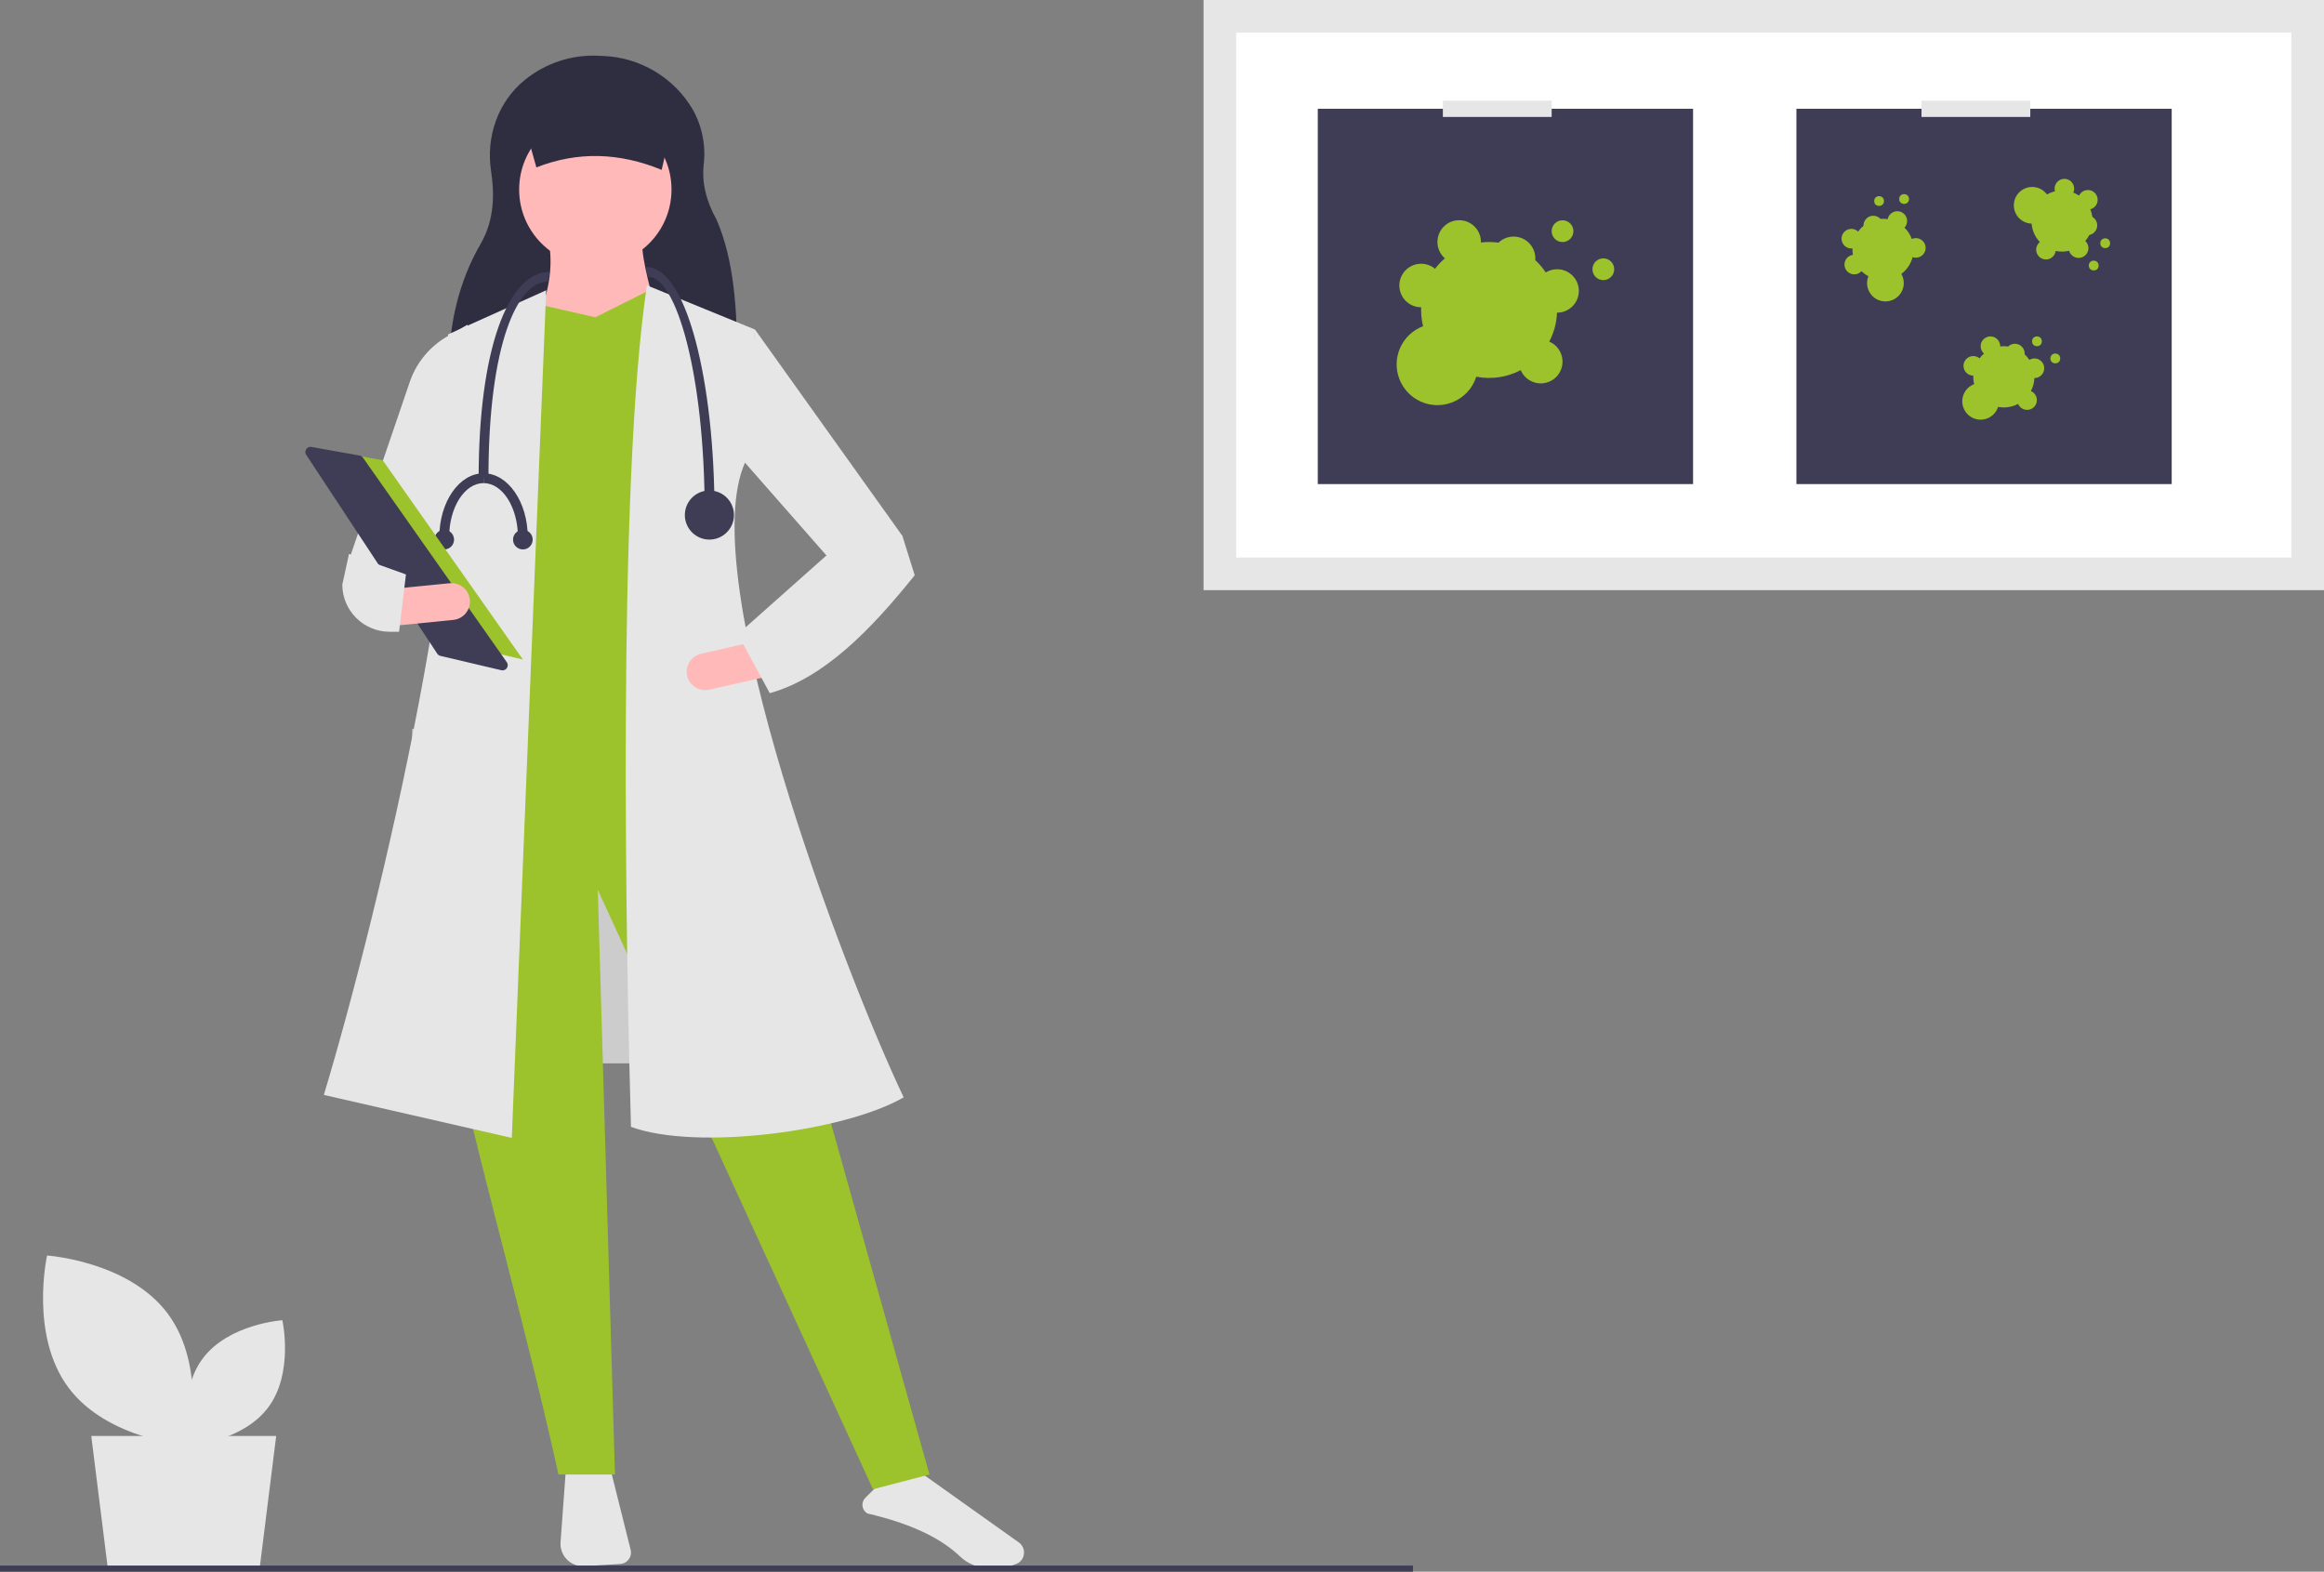 <?xml version="1.0" encoding="utf-8"?>
<!-- Generator: Adobe Illustrator 24.1.0, SVG Export Plug-In . SVG Version: 6.00 Build 0)  -->
<svg version="1.1" id="fc98b6f9-21a0-4a6d-bd35-cd8a18cd4eab"
	 xmlns="http://www.w3.org/2000/svg" xmlns:xlink="http://www.w3.org/1999/xlink" x="0px" y="0px" viewBox="0 0 854.56 577.9"
	 style="enable-background:new 0 0 854.56 577.9;" xml:space="preserve">
<rect x="0" y="0" width="854.56" height="577.9" fill="#808080" stroke="none"/>
<style type="text/css">
	.st0{fill:#CCCCCC;}
	.st1{fill:#E6E6E6;}
	.st2{fill:#2F2E41;}
	.st3{fill:#9CC22C;}
	.st4{fill:#FFB9B9;}
	.st5{fill:#3F3D56;}
	.st6{fill:#FFFFFF;}
</style>
<rect x="151.56" y="268" class="st0" width="110" height="123"/>
<polygon class="st1" points="95.56,576 39.56,576 33.56,528 101.56,528 "/>
<path class="st1" d="M208.01,541.23l-1.89,25.83c-0.33,4.53,3.07,8.47,7.6,8.8c0.37,0.03,0.73,0.03,1.1,0.01l13.27-0.8
	c2.31-0.14,4.07-2.13,3.93-4.44c-0.02-0.26-0.05-0.51-0.12-0.76l-7.37-29.46L208.01,541.23z"/>
<path class="st1" d="M319,556.51c15.62,3.65,26.77,8.85,34.1,15.87c2.61,2.48,6.03,3.95,9.62,4.13c4.6,0.24,8.35-0.27,11.18-1.54h0
	c1.47-0.65,2.48-2.05,2.62-3.65c0.17-1.63-0.55-3.22-1.89-4.17l-37.04-26.35l-15.73,6.29l-3.67,3.67c-1.42,1.42-1.42,3.72,0,5.14
	C318.44,556.14,318.71,556.35,319,556.51L319,556.51z"/>
<path class="st2" d="M270.94,134.69l-105.87-0.98c0.27-15.42,3.85-30.56,11.7-44.11c5.15-8.9,5.04-18.58,3.8-26.74
	c-1.92-12.59,2.54-25.48,12.44-33.49c7.56-6.14,17.11-9.3,26.84-8.88l2.06,0.09c13.61,0.57,25.99,8.01,32.87,19.77
	c3.44,6.18,4.83,13.28,3.96,20.3c-0.67,6.6,0.93,13.27,4.69,20C269.9,95.42,271.3,114.34,270.94,134.69z"/>
<path class="st3" d="M341.77,542.18L321,547.6L219.81,327.16l6.32,215.02h-20.78c-22.2-101.16-62.29-217.91-44.27-254.77
	l107.51-6.32L341.77,542.18z"/>
<circle class="st4" cx="218.91" cy="69.69" r="28.01"/>
<path class="st4" d="M243.3,121.18l-46.07-2.71c4.52-10.36,6.32-20.34,4.52-29.81h34.33C236,95.93,239.61,108.5,243.3,121.18z"/>
<polygon class="st3" points="272.21,289.22 171.03,296.45 181.42,117.11 199.03,112.15 218.91,116.66 238.78,106.72 251.43,111.24 
	"/>
<path class="st1" d="M188.19,418.41l-69.11-15.81c20.55-68.15,57.57-224.05,45.62-279.61l36.14-16.26L188.19,418.41z"/>
<path class="st1" d="M154.77,221.46l-26.2-16.26l22.34-65.44c2.49-6.75,7.27-12.42,13.49-16.03l7.53-4.36l-4.52,65.95L154.77,221.46
	z"/>
<path class="st1" d="M332.29,403.5c-21.81,12.62-76.34,19.66-100.28,10.84c-1.76-61.57-5.22-235.74,5.87-309.42l39.75,16.26
	l-3.61,48.78C255.01,211.7,310.2,357.05,332.29,403.5z"/>
<polygon class="st1" points="329.13,213.33 304.73,205.2 272.21,168.16 277.63,121.18 331.84,197.07 "/>
<path class="st4" d="M252.68,248.49c0.83,3.65,4.46,5.93,8.11,5.11l20.71-4.69l-2.99-13.22l-20.71,4.69
	C254.14,241.22,251.86,244.84,252.68,248.49L252.68,248.49z"/>
<path class="st2" d="M243.3,62.46c-15.56-6.4-30.92-6.86-46.07-0.9l-6.32-22.59h57.82L243.3,62.46z"/>
<path class="st1" d="M271.31,233.2l11.74,21.68c19.75-5.51,36.87-22.88,53.3-43.36l-4.52-14.45l-28.01,7.23L271.31,233.2z"/>
<path class="st5" d="M262.73,188.49h-3.61c0-51.11-10.52-86.73-20.78-86.73l-0.9-3.61c9.2,0,15.06,14.82,18.36,27.26
	C260.26,142.26,262.73,164.67,262.73,188.49z"/>
<path class="st5" d="M179.61,175.84H176c0-46.81,10.6-75.89,26.2-75.89l-0.9,3.61C190.5,103.56,179.61,125.91,179.61,175.84z"/>
<ellipse transform="matrix(0.16 -0.987 0.987 0.16 32.181 416.601)" class="st5" cx="260.92" cy="189.39" rx="9.03" ry="9.03"/>
<path class="st5" d="M165.16,197.52h-3.61c0-12.95,7.29-23.49,16.26-23.49v3.61C170.83,177.64,165.16,186.56,165.16,197.52z"/>
<path class="st5" d="M194.06,197.52h-3.61c0-10.96-5.67-19.88-12.65-19.88v-3.61C186.77,174.03,194.06,184.57,194.06,197.52z"/>
<circle class="st5" cx="192.26" cy="198.42" r="3.61"/>
<circle class="st5" cx="163.35" cy="198.42" r="3.61"/>
<polygon class="st3" points="118.18,165.19 140.72,169.22 192.26,242.49 164.88,236.05 "/>
<path class="st5" d="M114.18,164.3c-1.06,0.02-1.9,0.89-1.89,1.95c0.01,0.36,0.11,0.72,0.32,1.02l48.17,73.09
	c0.27,0.41,0.68,0.7,1.16,0.81l22.41,5.27c1.03,0.24,2.06-0.4,2.3-1.42c0.13-0.53,0.02-1.09-0.3-1.54l-52.89-75.2
	c-0.29-0.41-0.73-0.7-1.23-0.78l-17.7-3.16C114.42,164.31,114.3,164.3,114.18,164.3z"/>
<path class="st4" d="M144.23,216.55l1.34,13.49l21.13-2.1c3.72-0.37,6.44-3.7,6.07-7.42c-0.37-3.72-3.69-6.43-7.4-6.07
	L144.23,216.55z"/>
<path class="st1" d="M125.86,214.99c0.06,9.57,7.83,17.3,17.41,17.31h3.47l2.53-21.08l-20.94-7.54L125.86,214.99z"/>
<rect x="442.56" class="st1" width="412" height="217"/>
<path class="st6" d="M454.56,205h388V12h-388V205z"/>
<rect x="484.56" y="40" class="st5" width="138" height="138"/>
<circle class="st3" cx="589.56" cy="99" r="4"/>
<circle class="st3" cx="574.56" cy="85" r="4"/>
<path class="st3" d="M572.56,99c-1.47,0-2.91,0.41-4.17,1.18c-1.1-1.66-2.4-3.18-3.86-4.54c0.02-0.21,0.03-0.43,0.03-0.65
	c0-4.42-3.57-8-7.99-8c-2.07,0-4.07,0.8-5.56,2.24c-2.14-0.3-4.32-0.32-6.46-0.06c0-0.06,0.01-0.12,0.01-0.19
	c0.01-4.42-3.57-8-7.99-8.01s-8,3.57-8.01,7.99c0,2.31,1,4.52,2.74,6.04c-1.34,1.15-2.55,2.43-3.62,3.83
	c-3.4-2.83-8.44-2.36-11.27,1.03c-2.83,3.4-2.36,8.44,1.03,11.27c1.44,1.2,3.25,1.85,5.12,1.85l0.03,0c-0.01,0.33-0.03,0.67-0.03,1
	c0,2.01,0.24,4.02,0.72,5.97c-7.75,2.92-11.67,11.56-8.75,19.31s11.56,11.67,19.31,8.75c4.3-1.62,7.62-5.11,9.01-9.49
	c5.56,1.07,11.33,0.21,16.34-2.42c1.73,4.07,6.42,5.96,10.49,4.24s5.96-6.42,4.24-10.49c-0.81-1.91-2.33-3.43-4.24-4.24
	c1.73-3.29,2.71-6.92,2.85-10.64l0.03,0c4.42,0,8-3.58,8-8S576.97,99,572.56,99L572.56,99z"/>
<rect x="530.56" y="37" class="st1" width="40" height="6"/>
<rect x="660.56" y="40" class="st5" width="138" height="138"/>
<circle class="st3" cx="755.76" cy="131.8" r="1.8"/>
<circle class="st3" cx="749.01" cy="125.5" r="1.8"/>
<path class="st3" d="M748.11,131.8c-0.66,0-1.31,0.18-1.88,0.53c-0.5-0.75-1.08-1.43-1.74-2.04c0.01-0.1,0.01-0.19,0.01-0.29
	c0-1.99-1.61-3.6-3.59-3.6c-0.93,0-1.83,0.36-2.5,1.01c-0.96-0.14-1.94-0.15-2.91-0.03c0-0.03,0-0.06,0-0.08
	c0-1.99-1.61-3.6-3.6-3.6c-1.99,0-3.6,1.61-3.6,3.6c0,1.04,0.45,2.03,1.23,2.72c-0.6,0.52-1.15,1.09-1.63,1.73
	c-1.53-1.27-3.8-1.06-5.07,0.46c-1.27,1.53-1.06,3.8,0.46,5.07c0.65,0.54,1.46,0.83,2.3,0.83l0.01,0c-0.01,0.15-0.01,0.3-0.01,0.45
	c0,0.91,0.11,1.81,0.33,2.69c-3.49,1.31-5.25,5.2-3.94,8.69c1.31,3.49,5.2,5.25,8.69,3.94c1.93-0.73,3.43-2.3,4.05-4.27
	c2.5,0.48,5.1,0.1,7.35-1.09c0.78,1.83,2.89,2.68,4.72,1.91c1.83-0.78,2.68-2.89,1.91-4.72c-0.36-0.86-1.05-1.54-1.91-1.91
	c0.78-1.48,1.22-3.12,1.28-4.79l0.01,0c1.99,0,3.6-1.61,3.6-3.6S750.09,131.8,748.11,131.8L748.11,131.8z"/>
<circle class="st3" cx="769.88" cy="97.64" r="1.8"/>
<circle class="st3" cx="774.11" cy="89.44" r="1.8"/>
<path class="st3" d="M767.8,90.28c-0.18-0.64-0.53-1.21-1.02-1.66c0.58-0.68,1.09-1.43,1.49-2.23c0.09-0.02,0.19-0.04,0.28-0.06
	c1.91-0.54,3.03-2.52,2.49-4.44c-0.25-0.9-0.84-1.66-1.65-2.13c-0.13-0.97-0.39-1.91-0.76-2.81c0.03-0.01,0.05-0.01,0.08-0.02
	c1.91-0.54,3.03-2.52,2.49-4.44c-0.54-1.91-2.52-3.03-4.44-2.49c-1,0.28-1.83,0.98-2.28,1.92c-0.66-0.44-1.37-0.81-2.1-1.1
	c0.81-1.82-0.01-3.94-1.82-4.75c-1.82-0.81-3.94,0.01-4.75,1.82c-0.34,0.77-0.41,1.63-0.18,2.44l0,0.01
	c-0.15,0.03-0.29,0.07-0.44,0.11c-0.87,0.25-1.71,0.6-2.5,1.04c-2.21-3-6.43-3.64-9.43-1.44c-3,2.21-3.64,6.43-1.44,9.43
	c1.22,1.66,3.14,2.68,5.21,2.74c0.22,2.54,1.29,4.93,3.04,6.78c-1.55,1.24-1.8,3.51-0.56,5.06s3.51,1.8,5.06,0.56
	c0.73-0.58,1.2-1.43,1.32-2.35c1.64,0.35,3.33,0.33,4.95-0.06l0,0.01c0.54,1.91,2.53,3.03,4.44,2.49
	C767.23,94.18,768.34,92.19,767.8,90.28C767.8,90.28,767.8,90.28,767.8,90.28L767.8,90.28z"/>
<circle class="st3" cx="700.16" cy="73.18" r="1.8"/>
<circle class="st3" cx="690.96" cy="73.92" r="1.8"/>
<path class="st3" d="M695,78.83c-0.45,0.49-0.75,1.09-0.87,1.74c-0.89-0.14-1.79-0.17-2.68-0.09c-0.07-0.07-0.13-0.14-0.2-0.21
	c-1.47-1.34-3.74-1.24-5.08,0.23c-0.63,0.69-0.97,1.6-0.94,2.53c-0.75,0.62-1.42,1.34-1.98,2.13c-0.02-0.02-0.04-0.04-0.06-0.06
	c-1.47-1.34-3.74-1.24-5.09,0.23c-1.34,1.47-1.24,3.74,0.23,5.09c0.77,0.7,1.8,1.04,2.84,0.92c-0.03,0.79,0.03,1.59,0.17,2.37
	c-1.97,0.27-3.35,2.09-3.08,4.06c0.27,1.97,2.09,3.35,4.06,3.08c0.83-0.11,1.6-0.52,2.17-1.14l0.01-0.01
	c0.11,0.11,0.21,0.21,0.33,0.31c0.67,0.61,1.41,1.14,2.2,1.57c-1.38,3.46,0.3,7.39,3.76,8.77c3.46,1.38,7.39-0.3,8.77-3.76
	c0.77-1.92,0.61-4.08-0.42-5.87c2.04-1.52,3.51-3.7,4.15-6.17c1.88,0.66,3.93-0.33,4.59-2.2c0.66-1.88-0.33-3.93-2.2-4.59
	c-0.88-0.31-1.85-0.27-2.69,0.12c-0.57-1.57-1.48-3-2.67-4.17l0.01-0.01c1.34-1.46,1.25-3.74-0.22-5.09
	c-1.46-1.34-3.74-1.25-5.09,0.22C695.01,78.82,695.01,78.83,695,78.83L695,78.83z"/>
<rect x="706.56" y="37" class="st1" width="40" height="6"/>
<path class="st1" d="M25.18,510.24c14.42,19.31,44.35,21.34,44.35,21.34s6.55-29.28-7.87-48.59s-44.35-21.34-44.35-21.34
	S10.76,490.93,25.18,510.24z"/>
<path class="st1" d="M98.63,517.5c-9.52,12.74-29.27,14.08-29.27,14.08s-4.32-19.32,5.19-32.06c9.52-12.74,29.27-14.08,29.27-14.08
	S108.15,504.76,98.63,517.5z"/>
<rect y="575.66" class="st5" width="519.56" height="2.24"/>
</svg>
